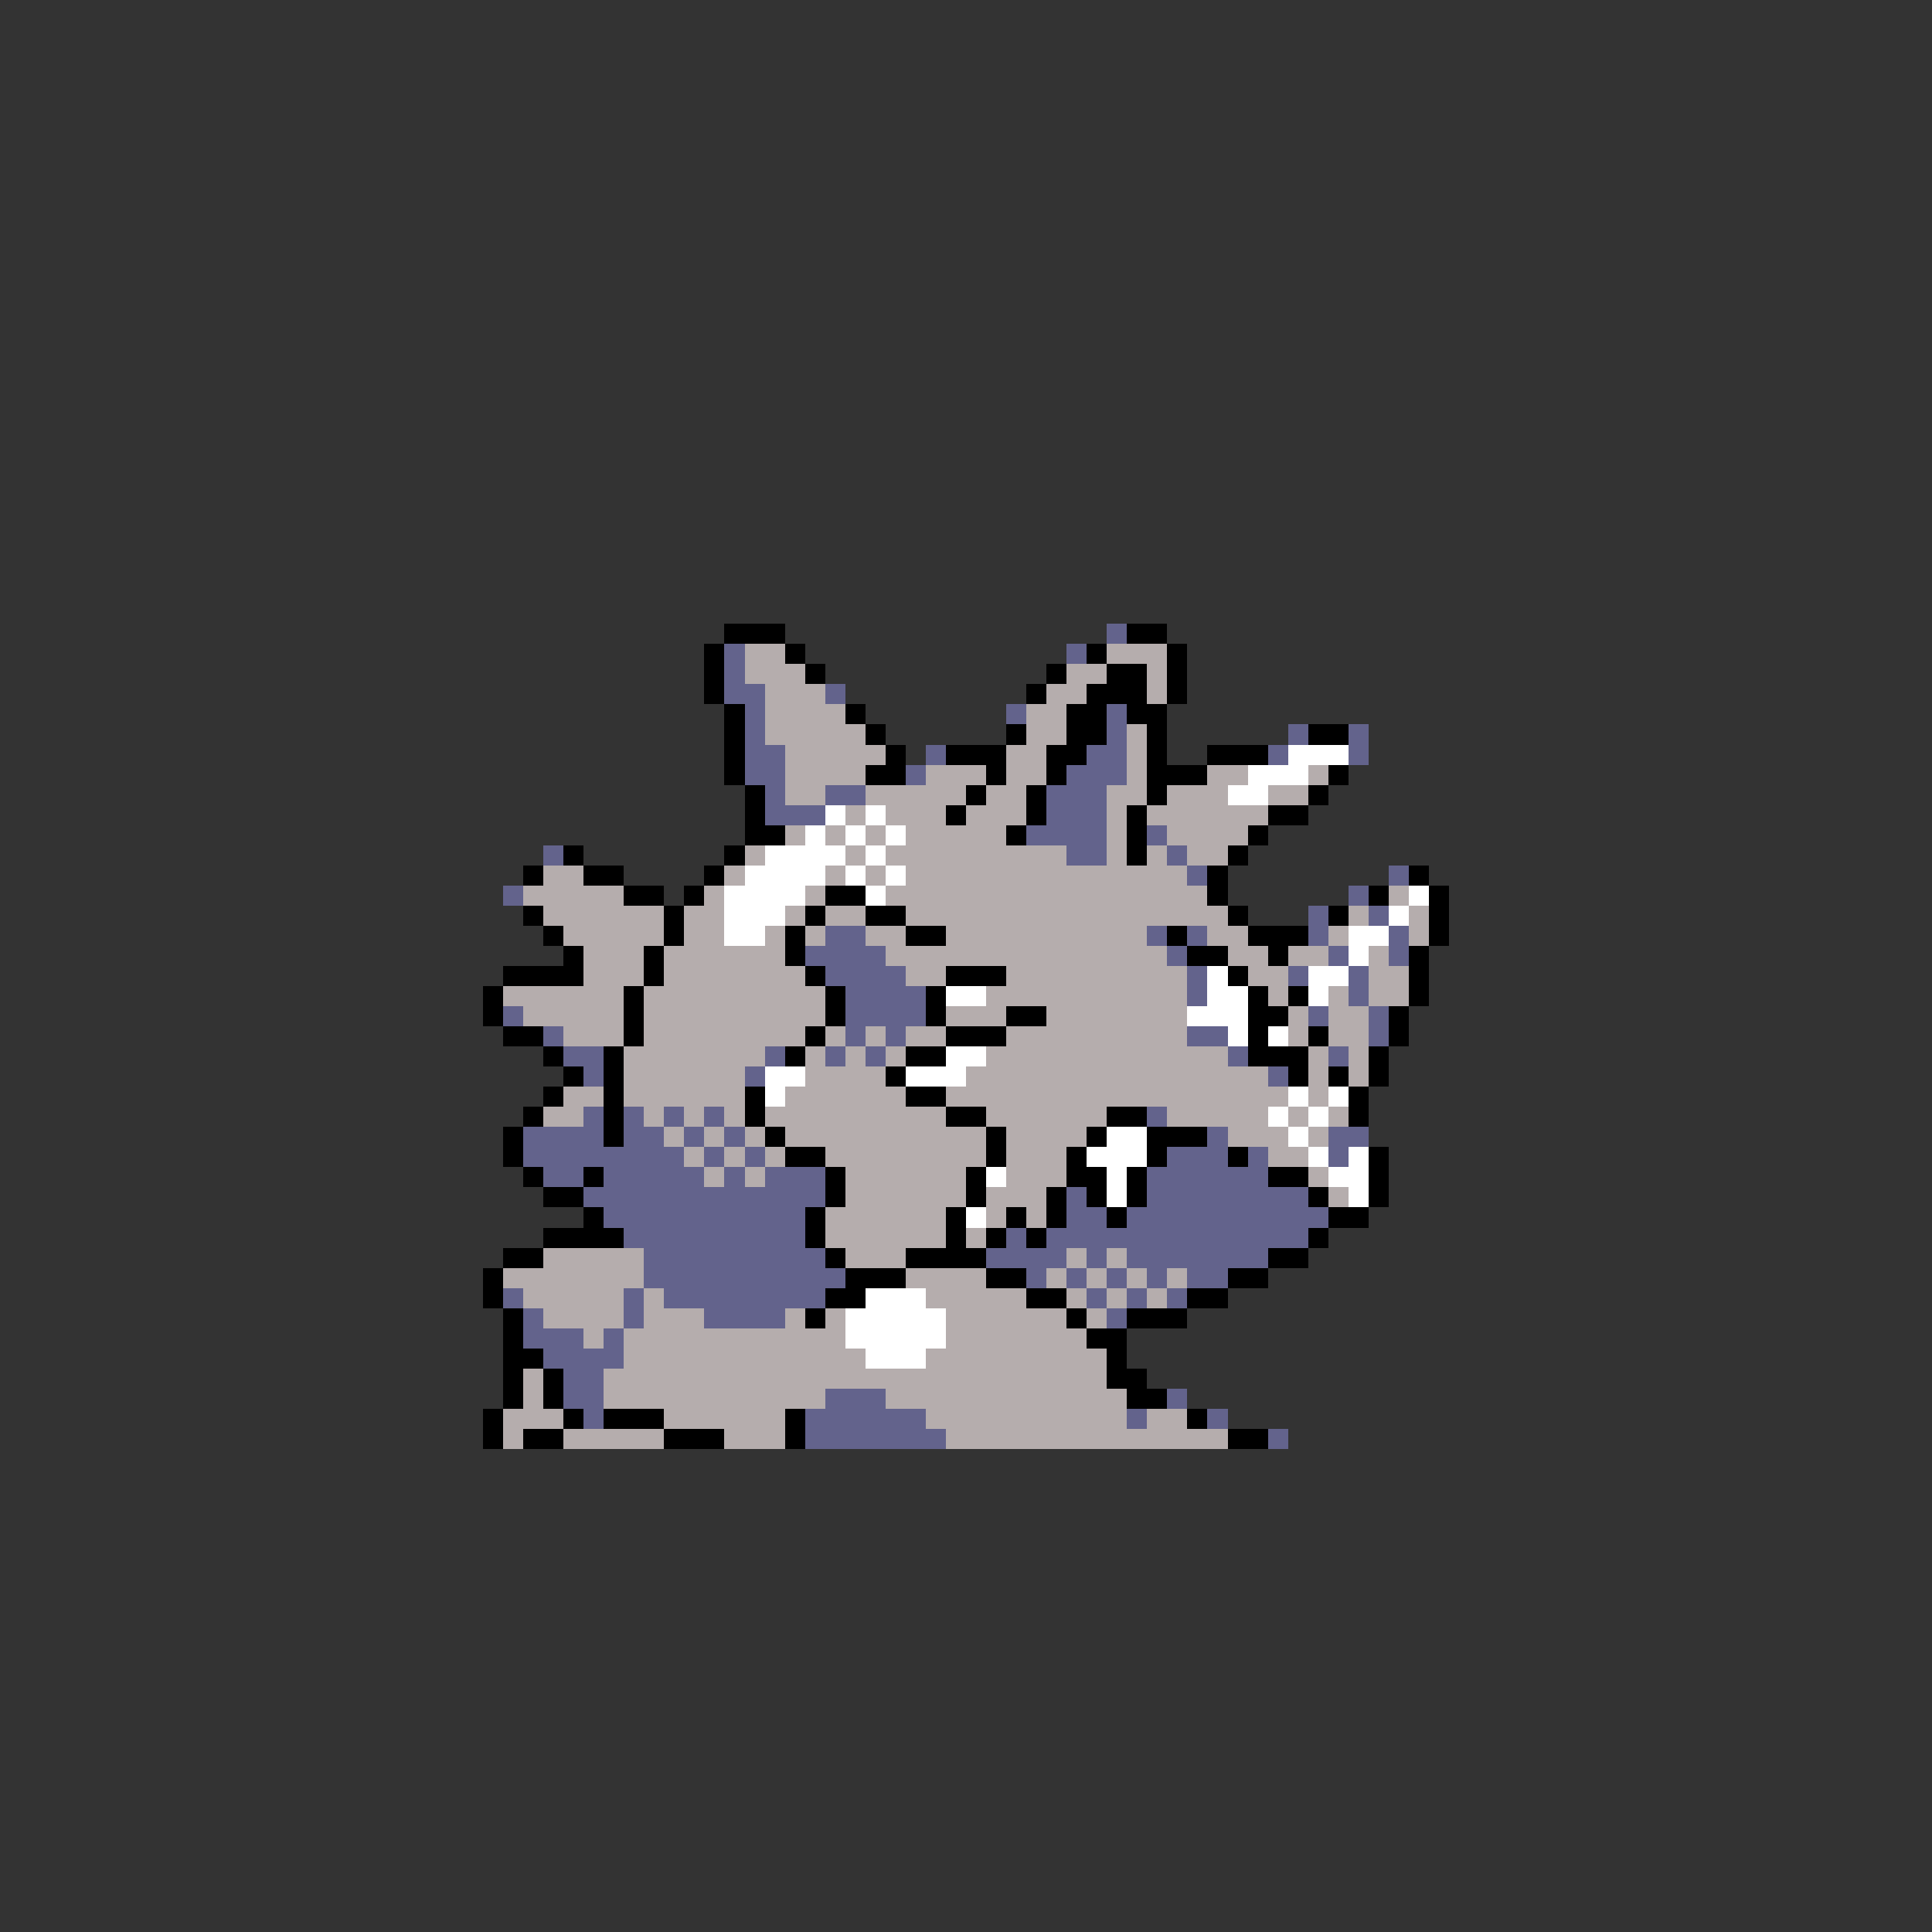 <svg xmlns="http://www.w3.org/2000/svg" viewBox="0 -0.5 96 96" shape-rendering="crispEdges">
<rect x="0" y="-0.5" width="96" height="96" fill="#333333" stroke="none"/>
<path stroke="#000000" d="M36 31h3M56 31h2M35 32h1M39 32h1M54 32h1M58 32h1M35 33h1M40 33h1M52 33h1M55 33h2M58 33h1M35 34h1M51 34h1M54 34h3M58 34h1M36 35h1M42 35h1M53 35h2M56 35h2M36 36h1M43 36h1M50 36h1M53 36h2M57 36h1M65 36h2M36 37h1M44 37h1M47 37h3M52 37h2M57 37h1M60 37h3M36 38h1M43 38h2M49 38h1M52 38h1M57 38h3M66 38h1M37 39h1M48 39h1M51 39h1M57 39h1M65 39h1M37 40h1M47 40h1M51 40h1M56 40h1M63 40h2M37 41h2M50 41h1M56 41h1M62 41h1M28 42h1M36 42h1M56 42h1M61 42h1M26 43h1M29 43h2M35 43h1M60 43h1M70 43h1M31 44h2M34 44h1M41 44h2M60 44h1M68 44h1M71 44h1M26 45h1M33 45h1M40 45h1M43 45h2M61 45h1M66 45h1M71 45h1M27 46h1M33 46h1M39 46h1M45 46h2M58 46h1M62 46h3M71 46h1M28 47h1M32 47h1M39 47h1M59 47h2M63 47h1M70 47h1M25 48h4M32 48h1M40 48h1M47 48h3M61 48h1M70 48h1M24 49h1M31 49h1M41 49h1M46 49h1M62 49h1M64 49h1M70 49h1M24 50h1M31 50h1M41 50h1M46 50h1M50 50h2M62 50h2M69 50h1M25 51h2M31 51h1M40 51h1M47 51h3M62 51h1M65 51h1M69 51h1M27 52h1M30 52h1M39 52h1M45 52h2M62 52h3M68 52h1M28 53h1M30 53h1M44 53h1M64 53h1M66 53h1M68 53h1M27 54h1M30 54h1M37 54h1M45 54h2M67 54h1M26 55h1M30 55h1M37 55h1M47 55h2M55 55h2M67 55h1M25 56h1M30 56h1M38 56h1M49 56h1M54 56h1M57 56h3M25 57h1M39 57h2M49 57h1M53 57h1M57 57h1M61 57h1M68 57h1M26 58h1M29 58h1M41 58h1M48 58h1M53 58h2M56 58h1M63 58h2M68 58h1M27 59h2M41 59h1M48 59h1M52 59h1M54 59h1M56 59h1M65 59h1M68 59h1M29 60h1M40 60h1M47 60h1M50 60h1M52 60h1M55 60h1M66 60h2M27 61h4M40 61h1M47 61h1M49 61h1M51 61h1M65 61h1M25 62h2M41 62h1M45 62h4M63 62h2M24 63h1M42 63h3M49 63h2M61 63h2M24 64h1M41 64h2M51 64h2M59 64h2M25 65h1M40 65h1M53 65h1M56 65h3M25 66h1M54 66h2M25 67h2M55 67h1M25 68h1M27 68h1M55 68h2M25 69h1M27 69h1M56 69h2M24 70h1M28 70h1M30 70h3M39 70h1M59 70h1M24 71h1M26 71h2M33 71h3M39 71h1M61 71h2" />
<path stroke="#63638c" d="M55 31h1M36 32h1M53 32h1M36 33h1M36 34h2M41 34h1M37 35h1M50 35h1M55 35h1M37 36h1M55 36h1M64 36h1M67 36h1M37 37h2M46 37h1M54 37h2M63 37h1M67 37h1M37 38h2M45 38h1M53 38h3M38 39h1M41 39h2M52 39h3M38 40h3M52 40h3M51 41h4M57 41h1M27 42h1M53 42h2M58 42h1M59 43h1M69 43h1M25 44h1M67 44h1M65 45h1M68 45h1M41 46h2M57 46h1M59 46h1M65 46h1M69 46h1M40 47h4M58 47h1M66 47h1M69 47h1M41 48h4M59 48h1M64 48h1M67 48h1M42 49h4M59 49h1M67 49h1M25 50h1M42 50h4M65 50h1M68 50h1M27 51h1M42 51h1M44 51h1M59 51h2M68 51h1M28 52h2M38 52h1M41 52h1M43 52h1M61 52h1M66 52h1M29 53h1M37 53h1M63 53h1M29 55h1M31 55h1M33 55h1M35 55h1M57 55h1M26 56h4M31 56h2M34 56h1M36 56h1M60 56h1M66 56h2M26 57h8M35 57h1M37 57h1M58 57h3M62 57h1M66 57h1M27 58h2M30 58h5M36 58h1M38 58h3M57 58h6M29 59h12M53 59h1M57 59h8M30 60h10M53 60h2M56 60h10M31 61h9M50 61h1M52 61h13M32 62h9M49 62h4M54 62h1M56 62h7M32 63h10M51 63h1M53 63h1M55 63h1M57 63h1M59 63h2M25 64h1M31 64h1M33 64h8M54 64h1M56 64h1M58 64h1M26 65h1M31 65h1M35 65h4M55 65h1M26 66h3M30 66h1M27 67h4M28 68h2M28 69h2M41 69h3M58 69h1M29 70h1M40 70h6M56 70h1M60 70h1M40 71h7M63 71h1" />
<path stroke="#b5adad" d="M37 32h2M55 32h3M37 33h3M53 33h2M57 33h1M38 34h3M52 34h2M57 34h1M38 35h4M51 35h2M38 36h5M51 36h2M56 36h1M39 37h5M50 37h2M56 37h1M39 38h4M46 38h3M50 38h2M56 38h1M60 38h2M65 38h1M39 39h2M43 39h5M49 39h2M55 39h2M58 39h3M63 39h2M42 40h1M44 40h3M48 40h3M55 40h1M57 40h6M39 41h1M41 41h1M43 41h1M45 41h5M55 41h1M58 41h4M37 42h1M42 42h1M44 42h9M55 42h1M57 42h1M59 42h2M27 43h2M36 43h1M41 43h1M43 43h1M45 43h14M26 44h5M35 44h1M40 44h1M44 44h16M69 44h1M27 45h6M34 45h2M39 45h1M41 45h2M45 45h16M67 45h1M70 45h1M28 46h5M34 46h2M38 46h1M40 46h1M43 46h2M47 46h10M60 46h2M66 46h1M70 46h1M29 47h3M33 47h6M44 47h14M61 47h2M64 47h2M68 47h1M29 48h3M33 48h7M45 48h2M50 48h9M62 48h2M68 48h2M25 49h6M32 49h9M49 49h10M63 49h1M66 49h1M68 49h2M26 50h5M32 50h9M47 50h3M52 50h7M64 50h1M66 50h2M28 51h3M32 51h8M41 51h1M43 51h1M45 51h2M50 51h9M64 51h1M66 51h2M31 52h7M40 52h1M42 52h1M44 52h1M49 52h12M65 52h1M67 52h1M31 53h6M40 53h4M48 53h15M65 53h1M67 53h1M28 54h2M31 54h6M39 54h6M47 54h17M65 54h1M27 55h2M32 55h1M34 55h1M36 55h1M38 55h9M49 55h6M58 55h5M64 55h1M66 55h1M33 56h1M35 56h1M37 56h1M39 56h10M50 56h4M61 56h3M65 56h1M34 57h1M36 57h1M38 57h1M41 57h8M50 57h3M63 57h2M35 58h1M37 58h1M42 58h6M50 58h3M65 58h1M42 59h6M49 59h3M66 59h1M41 60h6M49 60h1M51 60h1M41 61h6M48 61h1M27 62h5M42 62h3M53 62h1M55 62h1M25 63h7M45 63h4M52 63h1M54 63h1M56 63h1M58 63h1M26 64h5M32 64h1M46 64h5M53 64h1M55 64h1M57 64h1M27 65h4M32 65h3M39 65h1M41 65h1M47 65h6M54 65h1M29 66h1M31 66h11M47 66h7M31 67h12M46 67h9M26 68h1M30 68h25M26 69h1M30 69h11M44 69h12M25 70h3M33 70h6M46 70h10M57 70h2M25 71h1M28 71h5M36 71h3M47 71h14" />
<path stroke="#ffffff" d="M64 37h3M62 38h3M61 39h2M41 40h1M43 40h1M40 41h1M42 41h1M44 41h1M38 42h4M43 42h1M37 43h4M42 43h1M44 43h1M36 44h4M43 44h1M70 44h1M36 45h3M69 45h1M36 46h2M67 46h2M67 47h1M60 48h1M65 48h2M47 49h2M60 49h2M65 49h1M59 50h3M61 51h1M63 51h1M47 52h2M38 53h2M45 53h3M38 54h1M64 54h1M66 54h1M63 55h1M65 55h1M55 56h2M64 56h1M54 57h3M65 57h1M67 57h1M49 58h1M55 58h1M66 58h2M55 59h1M67 59h1M48 60h1M43 64h3M42 65h5M42 66h5M43 67h3" />
</svg>